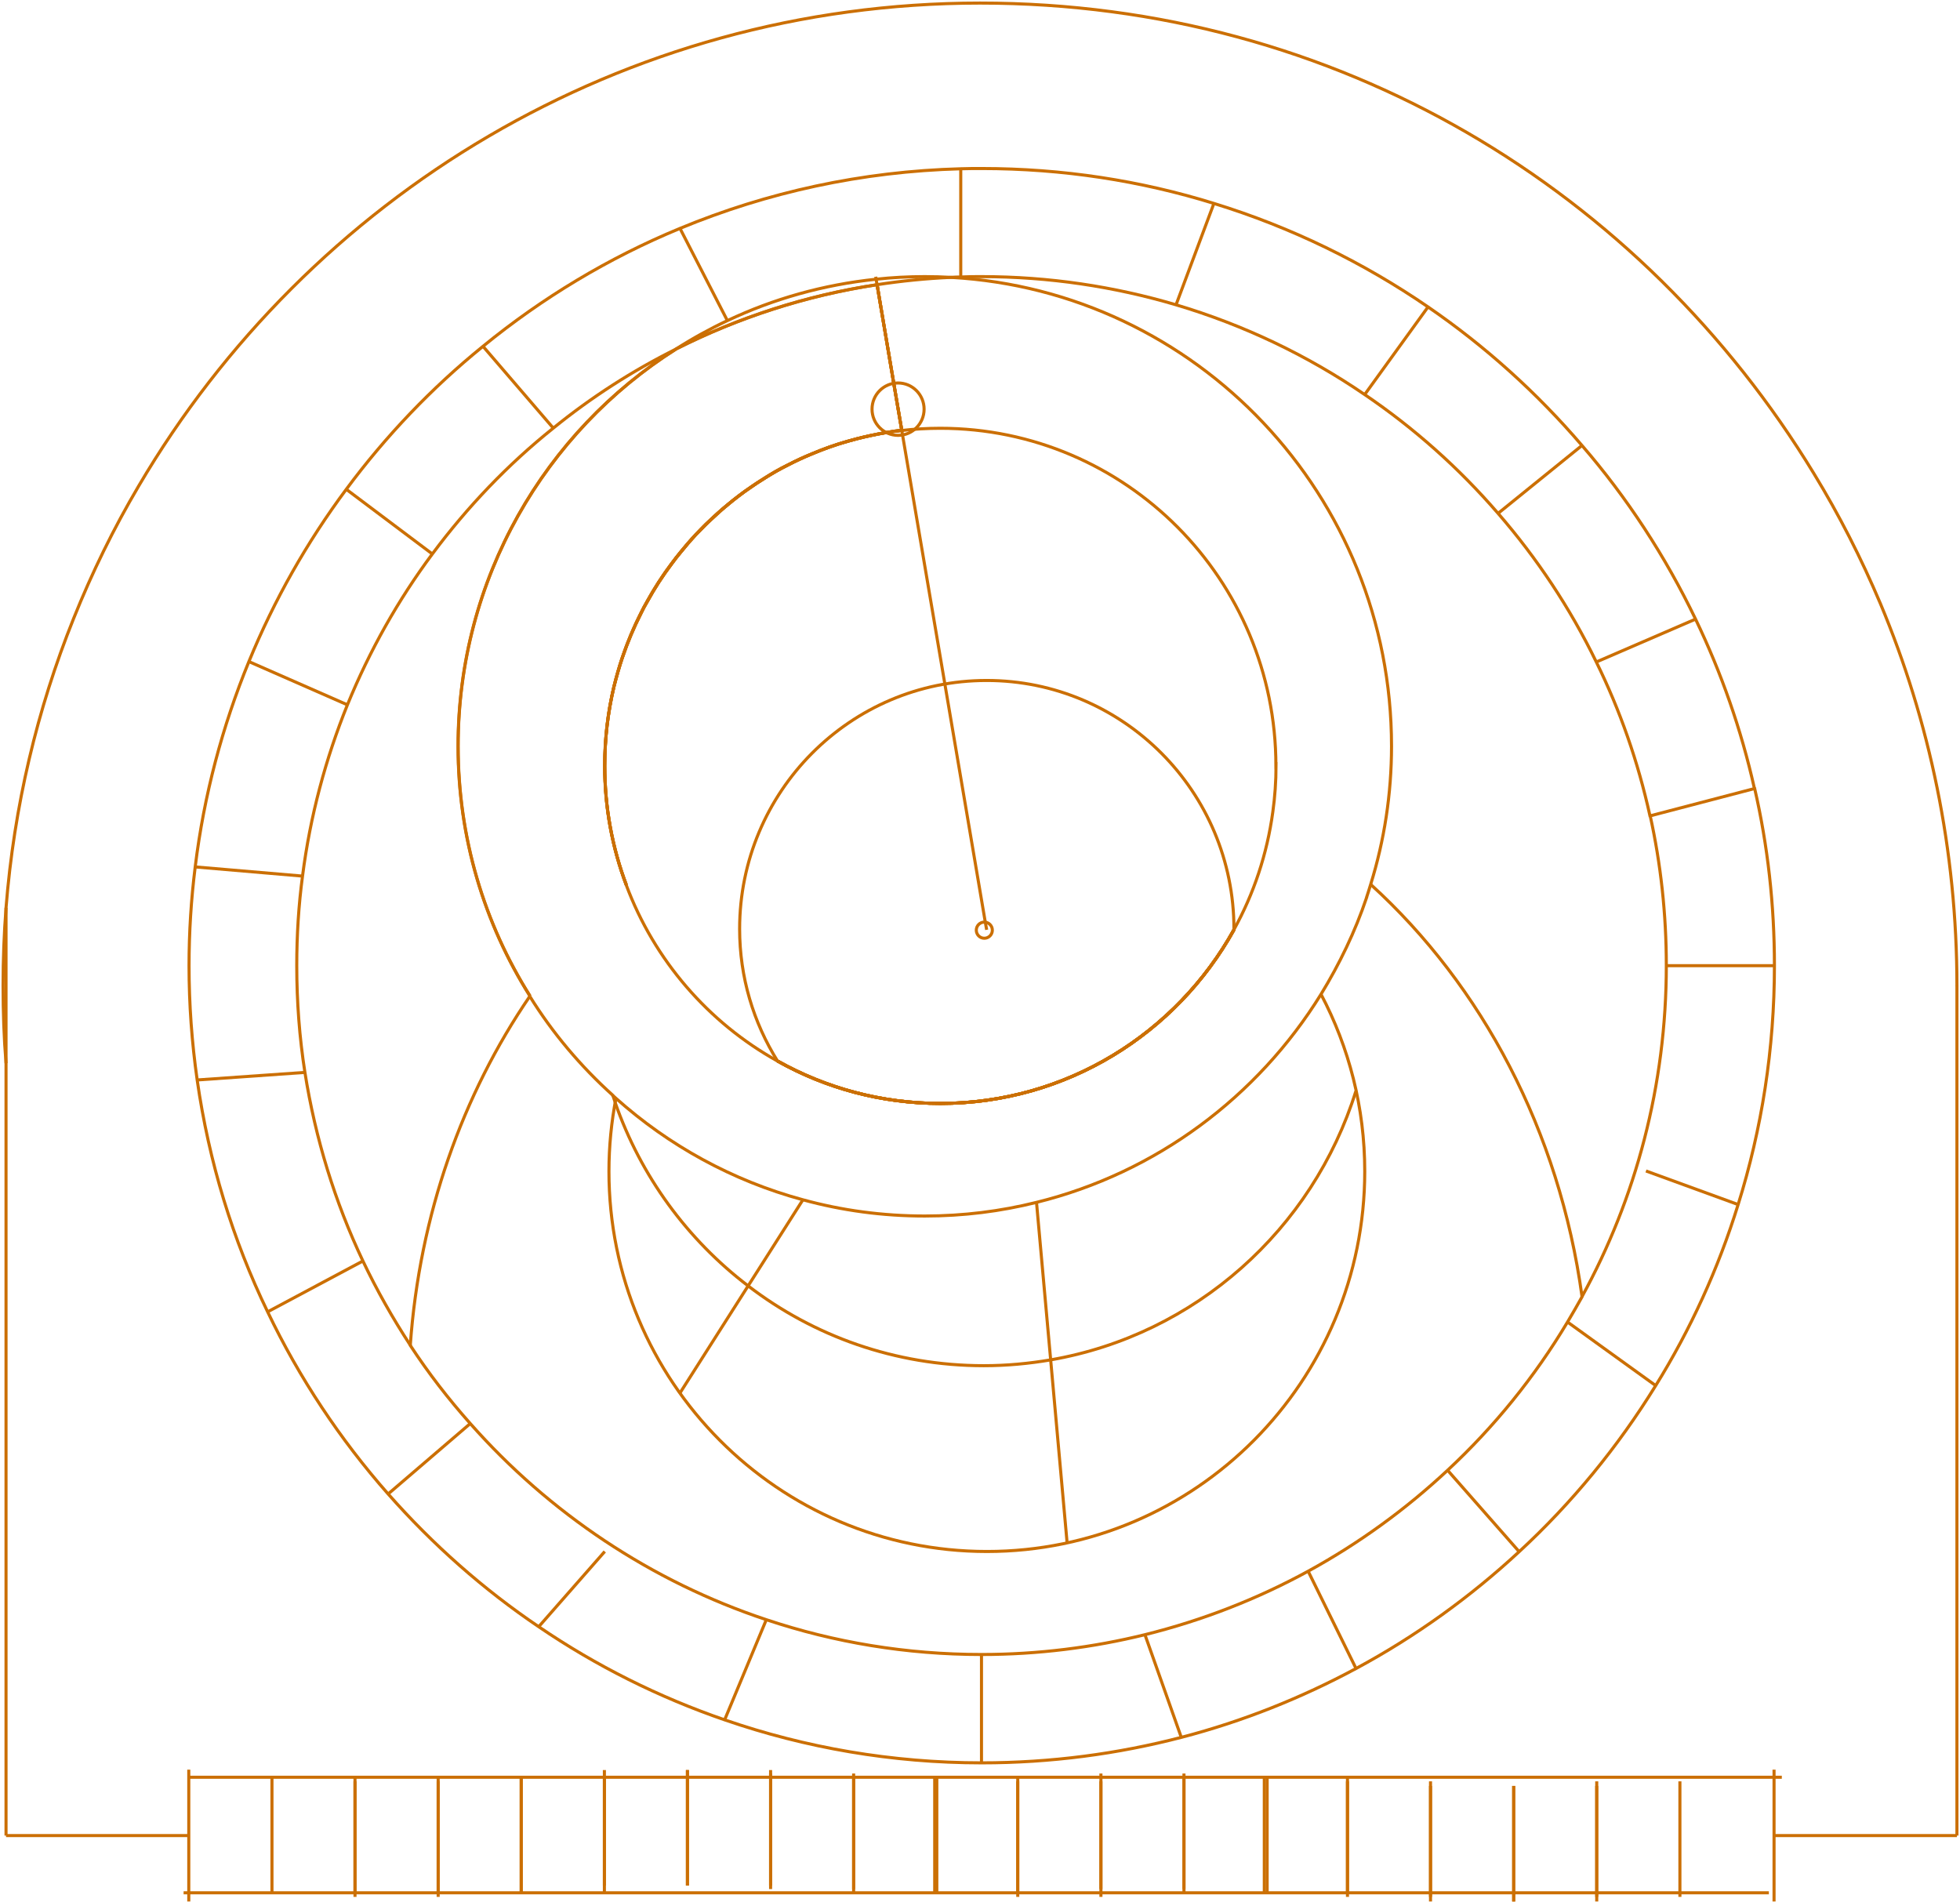 <svg width="638" height="619" viewBox="0 0 638 619" fill="none" xmlns="http://www.w3.org/2000/svg">
<path d="M253.088 345.364C268.793 354.171 286.908 359.181 306.108 359.181C347.158 359.181 382.946 336.355 401.664 302.662M203.884 288.078C199.345 276.039 196.854 262.95 196.854 249.295C196.854 240.407 197.899 231.721 199.867 223.44C200.67 220.289 201.554 217.097 202.598 214.027C204.285 209.058 206.294 204.25 208.663 199.604C209.266 198.311 209.949 197.059 210.672 195.847C213.042 191.524 215.693 187.404 218.665 183.485C219.589 182.192 220.553 180.98 221.557 179.768C223.123 177.829 224.77 175.89 226.497 174.031C227.542 172.941 228.626 171.85 229.711 170.759C230.876 169.668 232 168.578 233.165 167.527C234.33 166.436 235.535 165.386 236.74 164.416C237.945 163.366 239.23 162.397 240.475 161.427C241.68 160.498 243.006 159.528 244.291 158.68C245.617 157.751 246.942 156.862 248.268 156.054C250.999 154.276 253.69 152.701 256.542 151.327C259.073 149.994 261.724 148.782 264.415 147.691C268.15 146.116 272.046 144.702 276.023 143.611C276.987 143.369 278.031 143.045 278.995 142.803C282.128 141.995 285.301 141.349 288.474 140.783H288.595C290.242 140.46 291.929 140.217 293.536 140.056L290.925 124.785L285.502 92.668C262.326 96.182 240.315 103.373 220.071 113.594C177.374 140.581 149.096 188.414 149.096 242.872C149.096 272.807 157.692 300.723 172.514 324.235M571.087 256.688C566.789 237.418 560.282 218.915 551.927 201.543C542.086 181.061 529.635 161.993 514.934 144.984C500.313 127.896 483.483 112.706 464.886 99.939C443.718 85.396 420.261 73.963 395.237 66.247C371.298 58.813 345.913 54.854 319.523 54.854C317.274 54.854 315.065 54.854 312.815 54.935C280.521 55.783 249.674 62.611 221.396 74.326C198.1 83.941 176.53 96.95 157.25 112.706C140.501 126.28 125.559 141.955 112.705 159.286C99.933 176.455 89.248 195.281 81.014 215.36C72.378 236.408 66.393 258.829 63.541 282.18C62.216 292.765 61.533 303.47 61.533 314.338C61.533 326.983 62.457 339.385 64.184 351.545C68 378.249 75.792 403.62 87.119 427.011C97.442 448.584 110.697 468.541 126.362 486.317C140.822 502.719 157.331 517.343 175.406 529.544C193.962 542.189 214.327 552.41 235.937 559.843C262.165 568.893 290.282 573.821 319.563 573.821C342.057 573.821 363.827 570.913 384.633 565.499C404.636 560.288 423.675 552.652 441.469 543.078C460.749 532.695 478.583 519.848 494.569 505.022C511.68 489.226 526.622 471.006 538.953 451.008C550.28 432.748 559.318 412.992 565.785 392.066C573.457 367.543 577.594 341.405 577.594 314.338C577.594 294.502 575.425 275.231 571.167 256.688H571.087Z" stroke="#CB6F03" stroke-miterlimit="10"/>
<path d="M253.086 345.364C268.791 354.171 286.906 359.18 306.106 359.18C347.156 359.18 382.944 336.355 401.662 302.662M203.882 288.078C199.343 276.039 196.853 262.949 196.853 249.294C196.853 240.407 197.897 231.721 199.865 223.439C200.668 220.288 201.552 217.096 202.596 214.026C204.283 209.057 206.292 204.249 208.661 199.603C209.264 198.311 209.947 197.058 210.67 195.846C213.04 191.524 215.691 187.403 218.663 183.484C219.587 182.191 220.551 180.979 221.555 179.768C223.121 177.828 224.768 175.889 226.495 174.031C227.54 172.94 228.624 171.849 229.709 170.758C230.874 169.668 231.998 168.577 233.163 167.527C234.328 166.436 235.533 165.385 236.738 164.416C237.943 163.365 239.228 162.396 240.473 161.426C241.678 160.497 243.004 159.528 244.289 158.679C245.615 157.75 246.94 156.861 248.266 156.053C250.997 154.276 253.688 152.7 256.54 151.327C259.071 149.993 261.722 148.781 264.413 147.691C268.148 146.115 272.044 144.701 276.021 143.61C276.985 143.368 278.029 143.045 278.993 142.802C282.126 141.994 285.299 141.348 288.473 140.782H288.593C290.24 140.459 291.927 140.217 293.534 140.055L290.923 124.784L285.5 92.667C293.413 91.455 301.406 90.647 309.56 90.283C310.604 90.203 311.689 90.162 312.773 90.162C315.023 90.041 317.232 90.041 319.481 90.041C341.492 90.041 362.7 93.273 382.784 99.212C404.916 105.797 425.601 115.694 444.198 128.42C460.345 139.368 474.926 152.377 487.618 167.082C500.271 181.666 511.076 197.907 519.591 215.44C527.343 231.196 533.208 247.961 537.064 265.494H537.144C540.598 281.169 542.406 297.531 542.406 314.256C542.406 353.282 532.485 390.085 514.972 422.041V422.122C513.446 424.869 511.879 427.576 510.272 430.283C499.588 448.179 486.373 464.46 471.231 478.56C457.574 491.326 442.311 502.395 425.882 511.404C409.334 520.453 391.46 527.443 372.742 532.088C355.671 536.29 337.837 538.552 319.521 538.552C295.02 538.552 271.522 534.593 249.511 527.241C211.915 514.757 178.778 492.457 153.071 463.369C146.002 455.411 139.454 446.967 133.59 437.999V437.918C127.846 429.151 122.665 419.981 118.126 410.447C109.048 391.297 102.662 370.653 99.248 349.04C97.48 337.728 96.597 326.093 96.597 314.297C96.597 304.399 97.199 294.663 98.484 285.088C100.975 265.616 105.996 246.951 113.105 229.378C120.295 211.804 129.614 195.24 140.78 180.252C152.147 164.981 165.322 151.165 180.143 139.328C192.434 129.349 205.85 120.704 220.109 113.594C177.412 140.58 149.135 188.413 149.135 242.871C149.135 272.807 157.73 300.723 172.552 324.235" stroke="#CB6F03" stroke-miterlimit="10"/>
<path d="M253.087 345.364C268.792 354.171 286.907 359.18 306.107 359.18C347.157 359.18 382.946 336.355 401.663 302.662M203.883 288.078C199.344 276.039 196.854 262.949 196.854 249.294C196.854 240.407 197.898 231.721 199.866 223.439C200.67 220.288 201.553 217.096 202.598 214.026C204.285 209.057 206.293 204.249 208.663 199.603C209.265 198.311 209.948 197.058 210.671 195.846C213.041 191.524 215.692 187.403 218.664 183.484C219.588 182.191 220.552 180.979 221.556 179.768C223.123 177.828 224.77 175.889 226.497 174.031C227.541 172.94 228.626 171.849 229.71 170.758C230.875 169.668 232 168.577 233.165 167.527C234.329 166.436 235.534 165.385 236.739 164.416C237.944 163.365 239.23 162.396 240.475 161.426C241.68 160.497 243.005 159.528 244.291 158.679C245.616 157.75 246.942 156.861 248.267 156.053C250.999 154.276 253.69 152.7 256.541 151.327C259.072 149.993 261.723 148.781 264.414 147.691C268.15 146.115 272.046 144.701 276.022 143.61C276.986 143.368 278.031 143.045 278.995 142.802C282.128 141.994 285.301 141.348 288.474 140.782H288.594C290.241 140.459 291.928 140.217 293.535 140.055L290.924 124.784L285.502 92.667C262.326 96.182 240.314 103.373 220.07 113.594C225.372 110.2 230.996 107.089 236.82 104.342C251.762 97.272 268.069 92.667 285.18 90.889C290.362 90.324 295.704 90.041 301.006 90.041C303.858 90.041 306.75 90.122 309.521 90.283C389.533 94.727 452.956 161.305 452.956 242.871C452.956 258.505 450.586 273.655 446.168 287.876C445.726 289.29 445.325 290.663 444.843 292.077V292.158C441.107 303.268 436.006 313.812 429.981 323.669C409.375 356.999 376.358 381.763 337.397 391.378C325.708 394.287 313.578 395.822 301.006 395.822C287.269 395.822 273.974 394.004 261.321 390.53C238.386 384.308 217.66 372.875 200.429 357.443C200.107 357.12 199.746 356.837 199.465 356.595V356.514C189.062 347.141 179.863 336.274 172.433 324.275" stroke="#CB6F03" stroke-miterlimit="10"/>
<path d="M415.361 249.254C415.361 254.344 414.999 259.394 414.317 264.282C412.429 278.099 408.091 290.986 401.624 302.662C382.946 336.355 347.158 359.18 306.068 359.18C286.828 359.18 268.753 354.211 253.048 345.364C230.554 332.84 212.961 312.519 203.844 288.078C199.305 276.039 196.814 262.949 196.814 249.294C196.814 192.857 239.07 146.398 293.495 140.136C297.592 139.651 301.85 139.409 306.068 139.409C366.398 139.409 415.321 188.615 415.321 249.294L415.361 249.254Z" stroke="#CB6F03" stroke-miterlimit="10"/>
<path d="M430.02 323.67C439.097 340.88 444.239 360.474 444.239 381.279C444.239 449.634 389.17 505.022 321.249 505.022C253.327 505.022 198.218 449.634 198.218 381.279C198.218 373.118 199.022 365.16 200.508 357.444" stroke="#CB6F03" stroke-miterlimit="10"/>
<path d="M401.662 302.338V302.661C382.985 336.354 347.196 359.179 306.106 359.179C286.866 359.179 268.791 354.21 253.086 345.363C245.294 332.879 240.755 318.174 240.755 302.378C240.755 257.697 276.784 221.499 321.168 221.499C365.552 221.499 401.662 257.697 401.662 302.378V302.338Z" stroke="#CB6F03" stroke-miterlimit="10"/>
<path d="M285.06 90.081L285.18 90.929L285.501 92.707L293.535 140.095L307.553 222.59L320.727 300.197L321.169 302.661" stroke="#CB6F03" stroke-miterlimit="10"/>
<path d="M320.407 305.408C321.849 305.408 323.018 304.232 323.018 302.782C323.018 301.331 321.849 300.156 320.407 300.156C318.965 300.156 317.796 301.331 317.796 302.782C317.796 304.232 318.965 305.408 320.407 305.408Z" stroke="#CB6F03" stroke-miterlimit="10"/>
<path d="M172.471 324.275C150.58 356.271 136.562 395.377 133.55 437.958V438.039" stroke="#CB6F03" stroke-miterlimit="10"/>
<path d="M514.972 422.162V422.081C507.582 368.148 482.397 320.841 446.207 287.916" stroke="#CB6F03" stroke-miterlimit="10"/>
<path d="M261.36 390.529L221.313 453.471" stroke="#CB6F03" stroke-miterlimit="10"/>
<path d="M337.396 391.378L347.357 502.234" stroke="#CB6F03" stroke-miterlimit="10"/>
<path d="M199.505 356.514V356.595L200.228 358.776V358.857C208.583 382.895 223.806 403.539 243.527 418.567C264.856 434.929 291.406 444.544 320.246 444.544C327.677 444.544 334.947 443.857 342.016 442.645C389.131 434.484 427.29 400.186 441.348 355.181V355.1" stroke="#CB6F03" stroke-miterlimit="10"/>
<path d="M444.884 292.2V292.117" stroke="#CB6F03" stroke-miterlimit="10"/>
<path d="M292.329 141.71C297.01 141.71 300.804 137.894 300.804 133.186C300.804 128.478 297.01 124.662 292.329 124.662C287.648 124.662 283.854 128.478 283.854 133.186C283.854 137.894 287.648 141.71 292.329 141.71Z" stroke="#CB6F03" stroke-miterlimit="10"/>
<path d="M312.735 54.812V90.323" stroke="#CB6F03" stroke-miterlimit="10"/>
<path d="M395.156 66.165L382.785 99.292" stroke="#CB6F03" stroke-miterlimit="10"/>
<path d="M464.846 99.897L444.2 128.46" stroke="#CB6F03" stroke-miterlimit="10"/>
<path d="M514.973 144.983L487.619 167.122" stroke="#CB6F03" stroke-miterlimit="10"/>
<path d="M551.885 201.541L519.631 215.479" stroke="#CB6F03" stroke-miterlimit="10"/>
<path d="M571.083 256.688L537.103 265.575" stroke="#CB6F03" stroke-miterlimit="10"/>
<path d="M577.472 314.335H542.407" stroke="#CB6F03" stroke-miterlimit="10"/>
<path d="M565.703 392.064L535.779 381.156" stroke="#CB6F03" stroke-miterlimit="10"/>
<path d="M538.871 450.966L510.232 430.322" stroke="#CB6F03" stroke-miterlimit="10"/>
<path d="M494.448 505.021L471.192 478.56" stroke="#CB6F03" stroke-miterlimit="10"/>
<path d="M441.387 543.076L425.803 511.403" stroke="#CB6F03" stroke-miterlimit="10"/>
<path d="M384.511 565.497L372.702 532.127" stroke="#CB6F03" stroke-miterlimit="10"/>
<path d="M319.483 573.819V538.551" stroke="#CB6F03" stroke-miterlimit="10"/>
<path d="M235.855 559.883L249.431 527.24" stroke="#CB6F03" stroke-miterlimit="10"/>
<path d="M175.326 529.542L196.855 505.02" stroke="#CB6F03" stroke-miterlimit="10"/>
<path d="M126.323 486.316L153.034 463.41" stroke="#CB6F03" stroke-miterlimit="10"/>
<path d="M87.04 427.051L118.088 410.487" stroke="#CB6F03" stroke-miterlimit="10"/>
<path d="M64.103 351.543L99.208 349.079" stroke="#CB6F03" stroke-miterlimit="10"/>
<path d="M63.423 282.179L98.408 285.169" stroke="#CB6F03" stroke-miterlimit="10"/>
<path d="M80.934 215.318L113.067 229.417" stroke="#CB6F03" stroke-miterlimit="10"/>
<path d="M112.624 159.203L140.74 180.332" stroke="#CB6F03" stroke-miterlimit="10"/>
<path d="M157.13 112.623L180.106 139.367" stroke="#CB6F03" stroke-miterlimit="10"/>
<path d="M221.313 74.285L236.778 104.382" stroke="#CB6F03" stroke-miterlimit="10"/>
<path d="M1.964 346.089C1.281 337.767 1 329.324 1 320.8C1 312.275 1.321 303.913 1.964 295.51C4.575 262.423 12.126 230.79 23.975 201.299C29.96 186.351 37.029 171.929 45.143 158.193C100.453 64.103 202.436 1 318.999 1C435.562 1 534.573 62.285 590.445 154.153C598.679 167.646 605.869 181.746 612.095 196.491C628.121 234.749 636.998 276.765 636.998 320.88" stroke="#CB6F03" stroke-miterlimit="10"/>
<path d="M577.471 597.494H590.404H612.054H636.998" stroke="#CB6F03" stroke-miterlimit="10"/>
<path d="M1.963 597.494H23.974H45.142H61.45" stroke="#CB6F03" stroke-miterlimit="10"/>
<path d="M61.449 618.946V616.118V597.494V578.507V576.042" stroke="#CB6F03" stroke-miterlimit="10"/>
<path d="M577.471 618.946V597.494V578.507V576.042" stroke="#CB6F03" stroke-miterlimit="10"/>
<path d="M575.782 616.118H546.822H519.79H492.718H465.685H438.573H412.465H411.541H385.392H358.36H331.328H304.939H304.216H277.866H196.73H169.698H142.585H115.593H88.561H61.449H59.762" stroke="#CB6F03" stroke-miterlimit="10"/>
<path d="M580 578.507H577.469H385.392H358.36H277.866H250.834H223.762H196.73H61.449" stroke="#CB6F03" stroke-miterlimit="10"/>
<path d="M88.525 578.708V616.279" stroke="#CB6F03" stroke-miterlimit="10"/>
<path d="M115.557 578.708V616.279" stroke="#CB6F03" stroke-miterlimit="10"/>
<path d="M115.557 579.84V617.451" stroke="#CB6F03" stroke-miterlimit="10"/>
<path d="M142.629 579.84V617.451" stroke="#CB6F03" stroke-miterlimit="10"/>
<path d="M142.629 578.667V616.279" stroke="#CB6F03" stroke-miterlimit="10"/>
<path d="M169.661 578.667V616.279" stroke="#CB6F03" stroke-miterlimit="10"/>
<path d="M169.661 578.667V616.279" stroke="#CB6F03" stroke-miterlimit="10"/>
<path d="M196.733 578.667V616.279" stroke="#CB6F03" stroke-miterlimit="10"/>
<path d="M196.733 576.164V613.775" stroke="#CB6F03" stroke-miterlimit="10"/>
<path d="M223.765 576.164V613.775" stroke="#CB6F03" stroke-miterlimit="10"/>
<path d="M223.765 576.164V613.775" stroke="#CB6F03" stroke-miterlimit="10"/>
<path d="M250.838 576.164V613.775" stroke="#CB6F03" stroke-miterlimit="10"/>
<path d="M250.838 577.294V614.906" stroke="#CB6F03" stroke-miterlimit="10"/>
<path d="M277.87 577.294V614.906" stroke="#CB6F03" stroke-miterlimit="10"/>
<path d="M277.87 578.667V616.279" stroke="#CB6F03" stroke-miterlimit="10"/>
<path d="M304.942 578.667V616.279" stroke="#CB6F03" stroke-miterlimit="10"/>
<path d="M304.258 578.667V616.279" stroke="#CB6F03" stroke-miterlimit="10"/>
<path d="M331.29 578.667V616.279" stroke="#CB6F03" stroke-miterlimit="10"/>
<path d="M331.29 579.84V617.451" stroke="#CB6F03" stroke-miterlimit="10"/>
<path d="M358.363 579.84V617.451" stroke="#CB6F03" stroke-miterlimit="10"/>
<path d="M358.363 577.294V614.906" stroke="#CB6F03" stroke-miterlimit="10"/>
<path d="M385.395 614.906V578.708V578.506V577.294" stroke="#CB6F03" stroke-miterlimit="10"/>
<path d="M385.395 616.279V616.117V614.905V578.708" stroke="#CB6F03" stroke-miterlimit="10"/>
<path d="M412.467 578.667V616.279" stroke="#CB6F03" stroke-miterlimit="10"/>
<path d="M411.544 578.667V616.279" stroke="#CB6F03" stroke-miterlimit="10"/>
<path d="M438.617 578.667V616.279" stroke="#CB6F03" stroke-miterlimit="10"/>
<path d="M438.617 579.84V617.451" stroke="#CB6F03" stroke-miterlimit="10"/>
<path d="M465.648 579.84V617.451" stroke="#CB6F03" stroke-miterlimit="10"/>
<path d="M465.648 581.334V618.945" stroke="#CB6F03" stroke-miterlimit="10"/>
<path d="M492.721 581.334V618.945" stroke="#CB6F03" stroke-miterlimit="10"/>
<path d="M492.721 581.334V618.945" stroke="#CB6F03" stroke-miterlimit="10"/>
<path d="M519.753 581.334V618.945" stroke="#CB6F03" stroke-miterlimit="10"/>
<path d="M519.753 579.84V617.451" stroke="#CB6F03" stroke-miterlimit="10"/>
<path d="M546.825 579.84V617.451" stroke="#CB6F03" stroke-miterlimit="10"/>
<path d="M1.963 597.493V346.09V295.469" stroke="#CB6F03" stroke-miterlimit="10"/>
<path d="M637 597.493V320.759" stroke="#CB6F03" stroke-miterlimit="10"/>
</svg>
